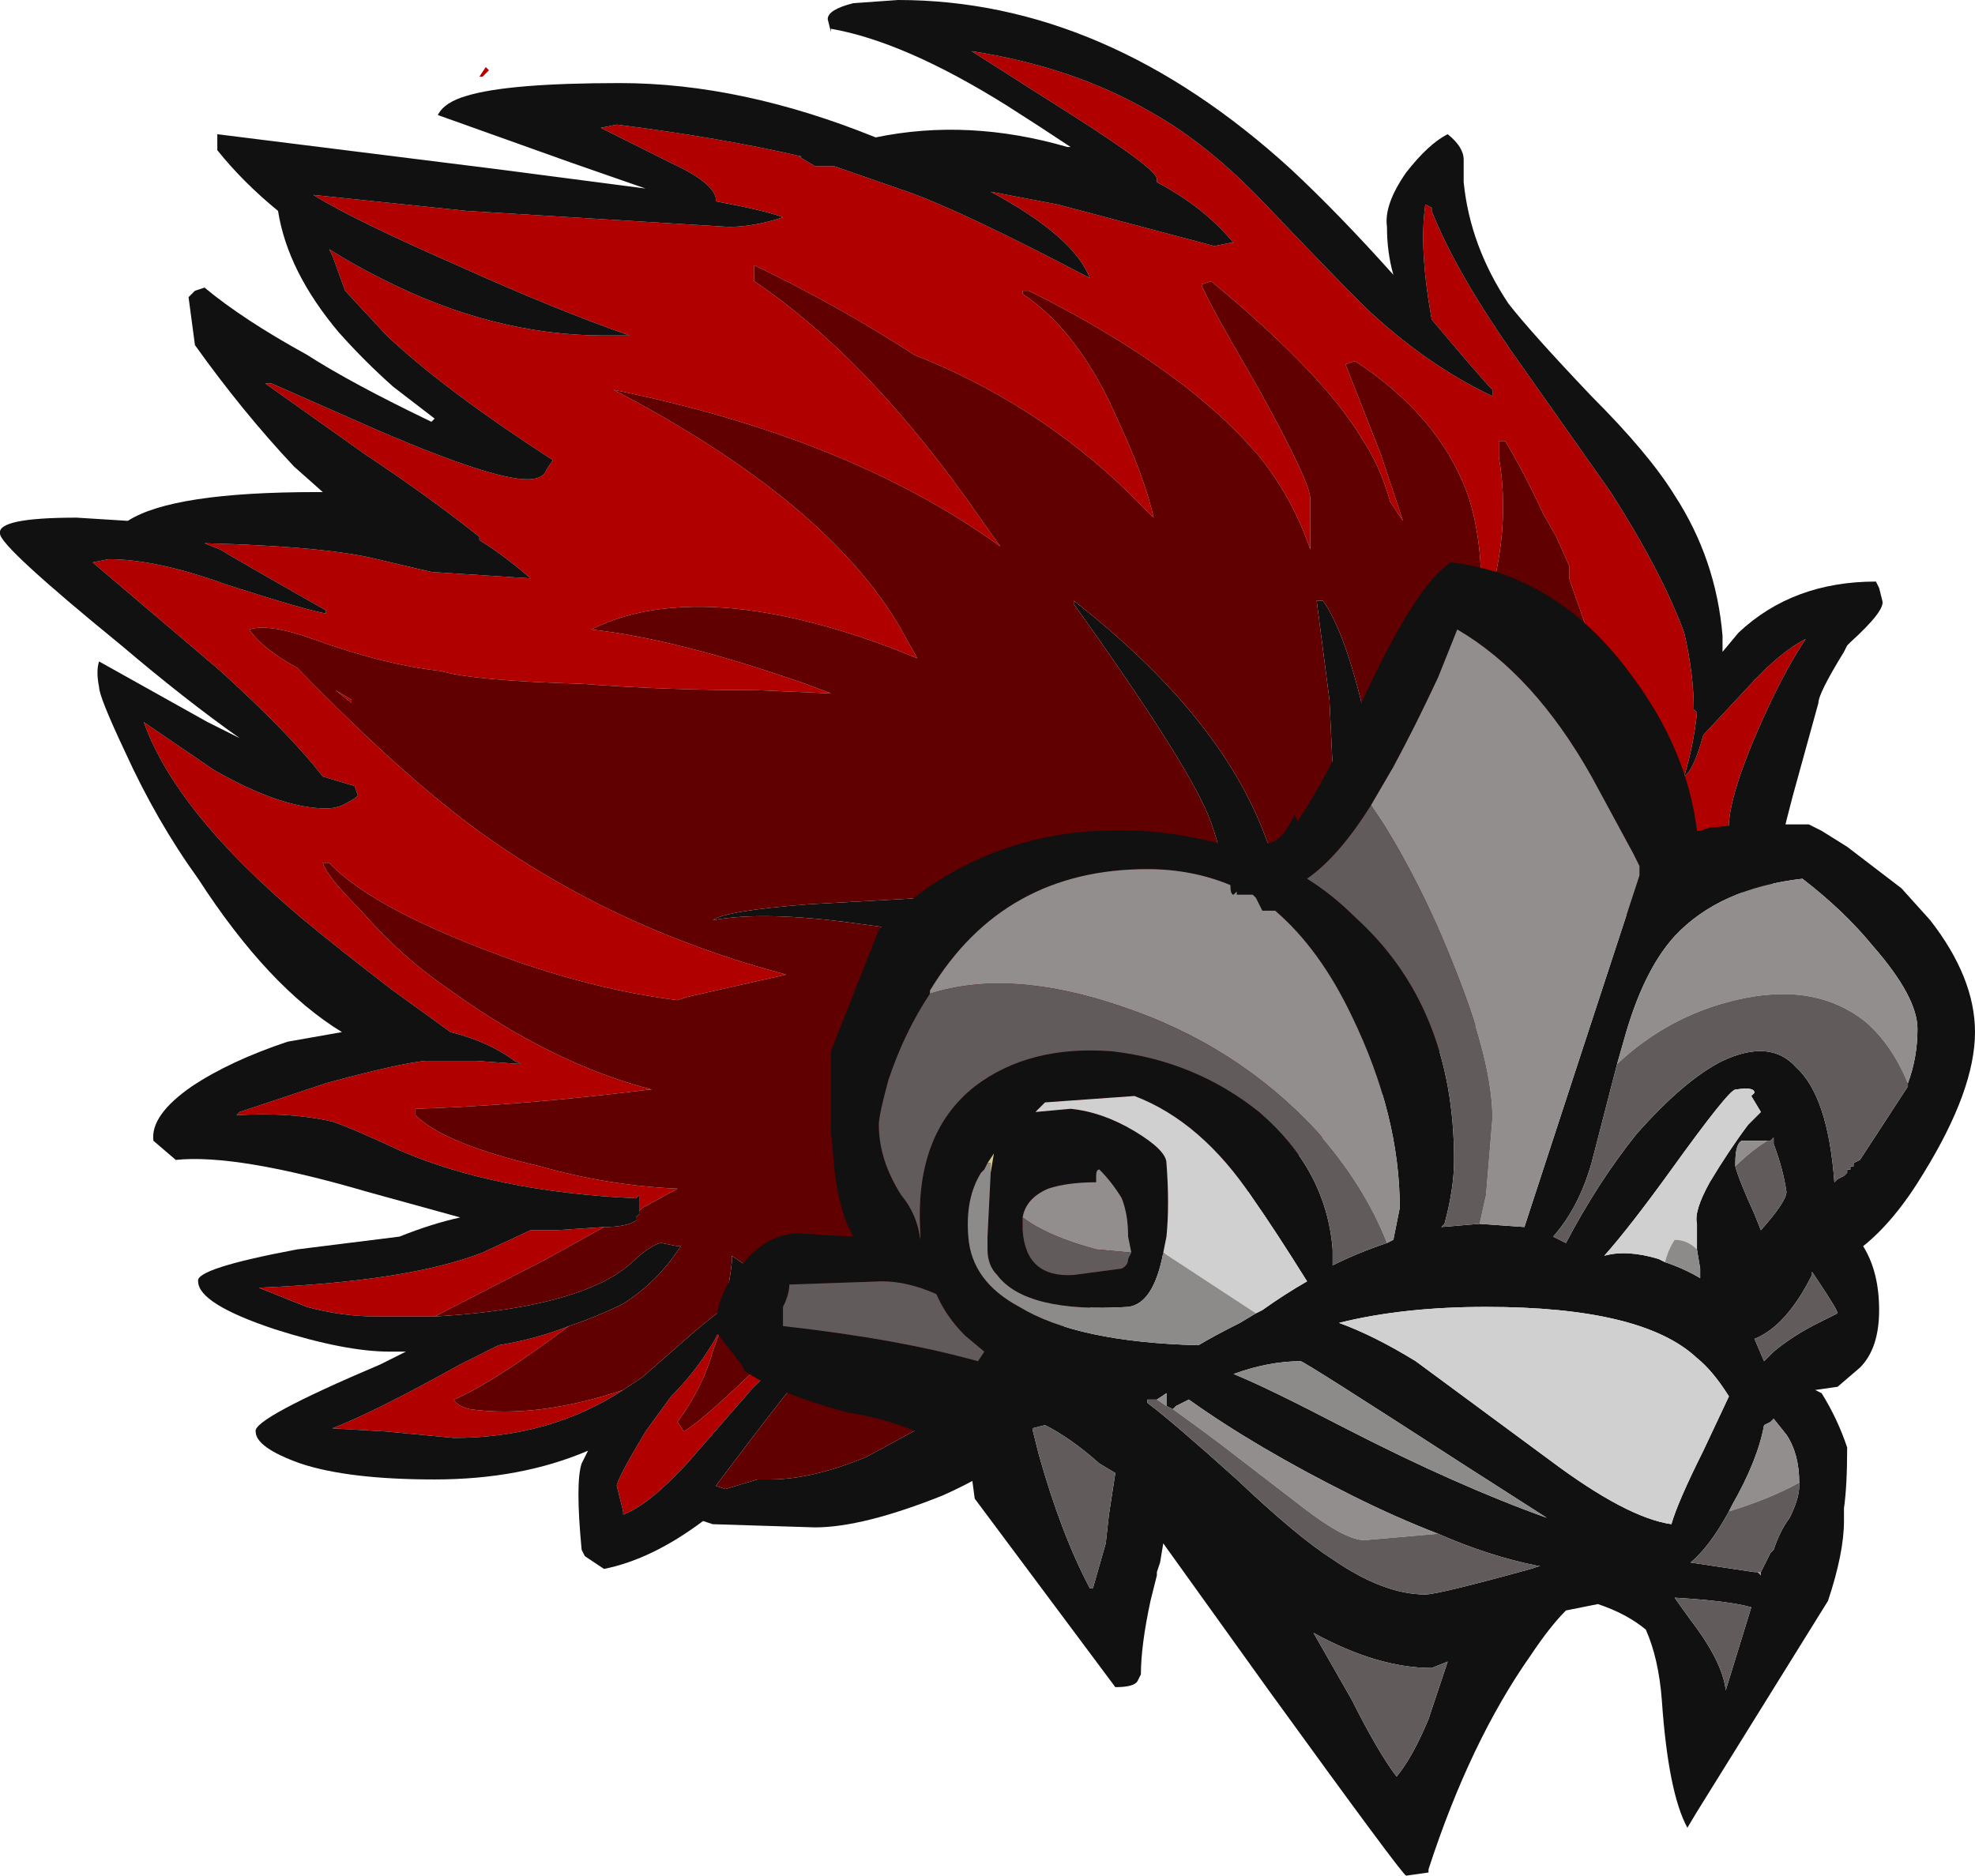 <?xml version="1.0" encoding="UTF-8" standalone="no"?>
<svg xmlns:ffdec="https://www.free-decompiler.com/flash" xmlns:xlink="http://www.w3.org/1999/xlink" ffdec:objectType="frame" height="205.45px" width="216.3px" xmlns="http://www.w3.org/2000/svg">
  <g transform="matrix(1.0, 0.0, 0.0, 1.0, 126.7, 128.45)">
    <use ffdec:characterId="598" height="29.35" transform="matrix(7.0, 0.0, 0.0, 7.0, -126.7, -128.45)" width="30.9" xlink:href="#shape0"/>
  </g>
  <defs>
    <g id="shape0" transform="matrix(1.0, 0.0, 0.0, 1.0, 18.1, 18.35)">
      <path d="M-8.1 0.6 L-8.1 0.35 -8.15 0.4 Q-10.35 0.3 -11.85 -0.35 -12.6 -0.7 -12.9 -0.8 -13.55 -0.95 -14.4 -0.9 L-14.35 -0.95 -13.0 -1.4 Q-11.9 -1.7 -11.45 -1.75 L-10.65 -1.75 -9.95 -1.7 -10.05 -1.75 Q-10.45 -2.05 -11.05 -2.2 L-11.95 -2.85 Q-12.8 -3.5 -13.4 -4.0 -15.35 -5.65 -15.85 -7.05 L-14.75 -6.3 Q-13.7 -5.7 -13.0 -5.7 -12.8 -5.7 -12.65 -5.8 -12.55 -5.85 -12.5 -5.9 L-12.55 -6.05 -13.05 -6.2 Q-13.55 -6.85 -14.65 -7.85 L-16.65 -9.55 -16.4 -9.6 Q-15.65 -9.6 -14.55 -9.2 -13.3 -8.8 -13.0 -8.75 L-13.0 -8.8 Q-14.5 -9.65 -14.65 -9.75 L-14.9 -9.85 Q-13.0 -9.8 -12.2 -9.6 L-11.35 -9.4 -9.8 -9.3 Q-10.2 -9.65 -10.6 -9.9 L-10.6 -9.95 Q-11.35 -10.55 -12.4 -11.25 L-13.95 -12.35 -13.85 -12.35 -12.15 -11.6 Q-10.4 -10.85 -9.85 -10.85 -9.6 -10.85 -9.55 -11.0 L-9.45 -11.15 Q-11.15 -12.25 -12.05 -13.1 L-12.7 -13.8 -12.9 -14.35 -12.95 -14.45 Q-12.55 -14.2 -12.15 -14.0 -10.4 -13.1 -8.65 -13.1 L-8.25 -13.1 Q-9.4 -13.5 -10.95 -14.2 -12.55 -14.9 -13.2 -15.3 L-10.8 -15.05 -6.7 -14.8 Q-6.3 -14.8 -5.85 -14.95 -6.1 -15.05 -6.9 -15.2 L-6.9 -15.25 Q-6.95 -15.5 -7.6 -15.8 L-8.7 -16.35 -8.45 -16.4 Q-6.85 -16.2 -5.55 -15.9 L-5.6 -15.9 -5.35 -15.75 -5.05 -15.75 -3.9 -15.35 Q-3.05 -15.05 -1.05 -14.0 -1.3 -14.65 -2.6 -15.35 L-1.55 -15.15 0.9 -14.5 1.15 -14.55 1.2 -14.55 Q0.75 -15.1 0.0 -15.5 L0.0 -15.55 Q0.0 -15.7 -1.25 -16.5 L-2.9 -17.55 Q-1.3 -17.3 -0.1 -16.6 0.8 -16.1 1.7 -15.15 2.7 -14.1 3.25 -13.55 4.2 -12.65 5.25 -12.15 L5.25 -12.25 Q5.1 -12.4 4.3 -13.35 4.1 -14.45 4.2 -15.15 L4.3 -15.1 4.3 -15.05 Q4.65 -14.15 5.55 -12.85 L7.1 -10.65 Q7.9 -9.4 8.25 -8.45 8.4 -7.8 8.4 -7.25 L8.45 -7.2 Q8.4 -6.7 8.25 -6.2 8.4 -6.3 8.55 -6.85 L9.25 -7.6 Q9.75 -8.15 10.15 -8.35 9.85 -7.9 9.55 -7.25 8.9 -5.85 8.95 -5.3 L8.85 -4.75 8.6 -4.95 7.2 -7.15 6.45 -9.3 6.45 -9.5 6.25 -9.95 6.05 -10.3 Q5.75 -10.95 5.45 -11.45 L5.35 -11.45 5.35 -11.2 Q5.55 -10.05 5.15 -8.8 L5.05 -8.55 Q5.15 -9.8 4.85 -10.65 4.4 -11.85 3.1 -12.7 L2.95 -12.65 3.5 -11.25 3.85 -10.2 3.65 -10.5 Q3.5 -11.05 3.2 -11.5 2.6 -12.5 0.85 -13.95 L0.7 -13.9 Q0.7 -13.8 1.6 -12.25 2.4 -10.8 2.4 -10.55 L2.4 -9.75 Q2.15 -10.5 1.65 -11.15 0.5 -12.55 -2.0 -13.8 L-2.1 -13.8 -2.1 -13.75 Q-1.2 -13.15 -0.6 -11.75 -0.2 -10.9 -0.05 -10.25 L-0.45 -10.65 Q-1.9 -12.05 -3.8 -12.8 -4.95 -13.55 -6.3 -14.2 L-6.3 -13.95 Q-4.45 -12.7 -2.7 -10.15 L-2.45 -9.8 Q-4.8 -11.5 -8.5 -12.25 -5.15 -10.5 -4.0 -8.5 L-3.75 -8.05 Q-4.95 -8.55 -6.05 -8.75 -7.75 -9.05 -8.85 -8.5 -7.5 -8.35 -5.5 -7.65 L-5.1 -7.5 -6.25 -7.55 Q-7.7 -7.55 -9.0 -7.65 -10.7 -7.7 -11.2 -7.85 -12.1 -7.95 -13.2 -8.35 -13.9 -8.6 -14.2 -8.5 -14.0 -8.2 -13.45 -7.9 -11.8 -6.2 -10.55 -5.3 -8.45 -3.8 -5.8 -3.1 L-7.35 -2.75 -7.5 -2.7 Q-8.7 -2.85 -10.0 -3.3 -12.25 -4.1 -12.95 -4.85 L-13.05 -4.85 Q-13.0 -4.65 -12.45 -4.1 -11.85 -3.4 -11.05 -2.85 -9.45 -1.7 -7.9 -1.3 L-7.95 -1.3 Q-9.95 -1.05 -11.6 -1.0 L-11.6 -0.9 Q-11.15 -0.45 -9.65 -0.1 -8.6 0.2 -7.5 0.25 L-8.05 0.55 -8.1 0.6 M-8.35 3.4 Q-9.5 4.15 -11.0 4.15 L-12.05 4.05 -12.9 4.0 Q-12.25 3.75 -10.9 3.0 L-10.3 2.7 Q-9.7 2.6 -9.2 2.4 -10.4 3.3 -11.0 3.55 -10.95 3.65 -10.75 3.7 -9.7 3.85 -8.35 3.4 M-11.3 2.25 L-12.2 2.25 Q-12.75 2.25 -13.3 2.1 L-14.05 1.8 Q-11.7 1.7 -10.55 1.25 L-9.8 0.9 -9.4 0.9 -8.65 0.85 -9.55 1.35 -11.3 2.25 M-10.6 -17.15 L-10.5 -17.3 -10.45 -17.25 -10.55 -17.15 -10.6 -17.15 M-12.85 -7.55 L-12.6 -7.4 -12.6 -7.35 -12.85 -7.55 M-5.9 2.7 L-5.75 2.8 -6.35 3.4 -7.35 4.55 Q-7.95 5.2 -8.35 5.35 L-8.35 5.3 -8.45 4.9 Q-8.45 4.8 -8.0 4.05 L-7.6 3.5 Q-7.25 3.15 -7.0 2.75 -6.8 2.45 -6.8 2.25 L-6.75 2.25 -6.95 2.8 Q-7.1 3.35 -7.5 3.9 L-7.4 4.05 Q-7.0 3.8 -5.9 2.7" fill="#b00000" fill-rule="evenodd" stroke="none"/>
      <path d="M8.85 -4.75 L8.95 -5.3 Q8.9 -5.85 9.55 -7.25 9.85 -7.9 10.15 -8.35 9.75 -8.15 9.25 -7.6 L8.55 -6.85 Q8.4 -6.3 8.25 -6.2 8.4 -6.7 8.45 -7.2 L8.4 -7.25 Q8.4 -7.8 8.25 -8.45 7.9 -9.4 7.1 -10.65 L5.55 -12.85 Q4.65 -14.15 4.3 -15.05 L4.3 -15.1 4.2 -15.15 Q4.1 -14.45 4.3 -13.35 5.1 -12.4 5.25 -12.25 L5.25 -12.15 Q4.2 -12.65 3.25 -13.55 2.7 -14.1 1.7 -15.15 0.8 -16.1 -0.1 -16.6 -1.3 -17.3 -2.9 -17.55 L-1.25 -16.5 Q0.0 -15.7 0.0 -15.55 L0.0 -15.5 Q0.75 -15.1 1.2 -14.55 L1.15 -14.55 0.9 -14.5 -1.55 -15.15 -2.6 -15.35 Q-1.3 -14.65 -1.05 -14.0 -3.05 -15.05 -3.9 -15.35 L-5.05 -15.75 -5.35 -15.75 -5.6 -15.9 -5.55 -15.9 Q-6.85 -16.2 -8.45 -16.4 L-8.7 -16.35 -7.6 -15.8 Q-6.95 -15.5 -6.9 -15.25 L-6.9 -15.2 Q-6.1 -15.05 -5.85 -14.95 -6.3 -14.8 -6.7 -14.8 L-10.8 -15.05 -13.2 -15.3 Q-12.55 -14.9 -10.95 -14.2 -9.4 -13.5 -8.25 -13.1 L-8.65 -13.1 Q-10.4 -13.1 -12.15 -14.0 -12.55 -14.2 -12.95 -14.45 L-12.9 -14.35 -12.7 -13.8 -12.05 -13.1 Q-11.15 -12.25 -9.45 -11.15 L-9.55 -11.0 Q-9.6 -10.85 -9.85 -10.85 -10.4 -10.85 -12.15 -11.6 L-13.85 -12.35 -13.95 -12.35 -12.4 -11.25 Q-11.35 -10.55 -10.6 -9.95 L-10.6 -9.9 Q-10.2 -9.65 -9.8 -9.3 L-11.35 -9.4 -12.2 -9.6 Q-13.0 -9.8 -14.9 -9.85 L-14.65 -9.75 Q-14.5 -9.65 -13.0 -8.8 L-13.0 -8.75 Q-13.3 -8.8 -14.55 -9.2 -15.65 -9.6 -16.4 -9.6 L-16.65 -9.55 -14.65 -7.85 Q-13.55 -6.85 -13.05 -6.2 L-12.55 -6.05 -12.5 -5.9 Q-12.55 -5.85 -12.65 -5.8 -12.8 -5.7 -13.0 -5.7 -13.7 -5.7 -14.75 -6.3 L-15.85 -7.05 Q-15.35 -5.65 -13.4 -4.0 -12.8 -3.5 -11.95 -2.85 L-11.05 -2.2 Q-10.45 -2.05 -10.05 -1.75 L-9.95 -1.7 -10.65 -1.75 -11.45 -1.75 Q-11.9 -1.7 -13.0 -1.4 L-14.35 -0.95 -14.4 -0.9 Q-13.55 -0.95 -12.9 -0.8 -12.6 -0.7 -11.85 -0.35 -10.35 0.3 -8.15 0.4 L-8.1 0.35 -8.1 0.6 -8.1 0.65 -8.15 0.7 -8.15 0.75 Q-8.3 0.85 -8.65 0.85 L-9.4 0.9 -9.8 0.9 -10.55 1.25 Q-11.7 1.7 -14.05 1.8 L-13.3 2.1 Q-12.75 2.25 -12.2 2.25 L-11.3 2.25 Q-9.55 2.15 -8.65 1.7 -8.35 1.55 -8.1 1.3 -7.85 1.1 -7.75 1.1 L-7.5 1.15 -7.45 1.15 Q-7.8 1.7 -8.35 2.05 -8.75 2.25 -9.2 2.4 -9.7 2.6 -10.3 2.7 L-10.9 3.0 Q-12.25 3.75 -12.9 4.0 L-12.05 4.05 -11.0 4.15 Q-9.5 4.15 -8.35 3.4 L-8.05 3.2 -7.25 2.5 Q-6.9 2.2 -6.8 2.15 -6.7 1.85 -6.65 1.4 L-6.65 1.3 Q-6.35 1.5 -6.1 1.7 L-6.15 1.75 -6.1 1.75 -5.8 1.9 -5.1 2.6 Q-5.7 3.3 -6.9 4.9 L-6.75 4.95 -6.25 4.8 -6.05 4.8 Q-5.4 4.8 -4.55 4.45 L-3.35 3.8 -1.9 3.8 Q-1.9 4.4 -3.35 5.05 -4.6 5.55 -5.35 5.55 L-6.95 5.5 -7.1 5.45 Q-7.9 6.05 -8.65 6.2 L-8.95 6.0 -9.0 5.9 Q-9.1 4.85 -9.0 4.55 L-8.9 4.35 Q-9.95 4.8 -11.3 4.8 -12.65 4.8 -13.4 4.55 -14.1 4.3 -14.1 4.05 -14.15 3.85 -12.15 3.0 L-11.75 2.8 -12.0 2.8 Q-12.7 2.8 -13.8 2.45 -15.0 2.05 -15.0 1.7 -15.05 1.5 -13.45 1.2 L-11.85 1.0 Q-11.35 0.8 -10.9 0.7 L-12.35 0.3 Q-14.4 -0.3 -15.35 -0.2 L-15.7 -0.5 Q-15.75 -0.9 -15.1 -1.35 -14.5 -1.75 -13.6 -2.05 L-12.75 -2.2 Q-13.9 -2.9 -15.0 -4.6 -15.65 -5.5 -16.15 -6.6 -16.55 -7.45 -16.55 -7.6 -16.6 -7.85 -16.55 -8.0 L-14.85 -7.05 -14.35 -6.8 Q-15.2 -7.4 -16.2 -8.25 -18.1 -9.8 -18.1 -10.0 -18.15 -10.25 -16.9 -10.25 L-16.1 -10.2 Q-15.4 -10.65 -13.15 -10.65 L-13.05 -10.65 -13.5 -11.05 Q-14.3 -11.9 -15.05 -12.95 L-15.15 -13.7 -15.05 -13.8 -14.9 -13.85 Q-14.3 -13.35 -13.3 -12.8 -12.6 -12.35 -11.35 -11.75 L-11.3 -11.8 -11.95 -12.3 Q-12.4 -12.7 -12.8 -13.15 -13.6 -14.1 -13.75 -15.05 -14.3 -15.5 -14.7 -16.0 L-14.7 -16.25 -10.3 -15.7 -8.0 -15.4 -9.15 -15.8 -11.25 -16.55 Q-11.15 -16.75 -10.8 -16.85 -10.15 -17.05 -8.4 -17.05 -6.5 -17.05 -4.4 -16.2 -2.95 -16.5 -1.4 -16.05 L-1.35 -16.05 Q-1.8 -16.35 -2.35 -16.7 -3.95 -17.7 -5.1 -17.9 L-5.1 -17.85 -5.15 -18.05 Q-5.15 -18.2 -4.75 -18.3 L-4.05 -18.35 Q-0.8 -18.35 2.1 -15.7 2.85 -15.0 3.7 -14.05 3.6 -14.4 3.6 -14.8 3.55 -15.15 3.9 -15.65 4.25 -16.1 4.55 -16.25 4.8 -16.05 4.8 -15.85 L4.8 -15.5 Q4.9 -14.5 5.5 -13.6 5.85 -13.15 6.8 -12.15 7.7 -11.25 8.1 -10.6 8.75 -9.6 8.85 -8.4 L8.85 -8.15 9.1 -8.45 Q9.95 -9.25 11.25 -9.25 L11.3 -9.15 11.35 -8.95 Q11.4 -8.8 10.85 -8.3 L10.8 -8.25 10.75 -8.15 Q10.35 -7.5 10.35 -7.35 L9.95 -5.9 Q9.55 -4.4 9.6 -3.9 L8.85 -4.75 M2.6 -8.95 Q2.95 -8.45 3.25 -7.15 L1.2 -2.65 Q1.2 -4.65 0.8 -5.6 0.45 -6.45 -1.3 -8.9 L-1.3 -8.95 Q1.0 -7.15 1.7 -5.25 2.0 -4.55 2.15 -3.6 L2.75 -6.35 2.7 -7.4 2.5 -8.95 2.6 -8.95 M-3.95 -3.8 L-4.7 -3.9 Q-6.15 -4.1 -6.95 -3.95 -6.75 -4.1 -5.45 -4.2 L-3.65 -4.3 -3.95 -3.8 M-6.75 2.25 L-6.8 2.25 Q-6.8 2.45 -7.0 2.75 -7.25 3.15 -7.6 3.5 L-8.0 4.05 Q-8.45 4.8 -8.45 4.9 L-8.35 5.3 -8.35 5.35 Q-7.95 5.2 -7.35 4.55 L-6.35 3.4 -5.75 2.8 -5.9 2.7 -6.75 2.25" fill="#111111" fill-rule="evenodd" stroke="none"/>
      <path d="M-8.1 0.6 L-8.05 0.55 -7.5 0.25 Q-8.6 0.2 -9.65 -0.1 -11.15 -0.45 -11.6 -0.9 L-11.6 -1.0 Q-9.95 -1.05 -7.95 -1.3 L-7.9 -1.3 Q-9.45 -1.7 -11.05 -2.85 -11.85 -3.4 -12.45 -4.1 -13.0 -4.65 -13.05 -4.85 L-12.95 -4.85 Q-12.25 -4.1 -10.0 -3.3 -8.7 -2.85 -7.5 -2.7 L-7.35 -2.75 -5.8 -3.1 Q-8.45 -3.8 -10.55 -5.3 -11.8 -6.2 -13.45 -7.9 -14.0 -8.2 -14.2 -8.5 -13.9 -8.6 -13.2 -8.35 -12.1 -7.95 -11.2 -7.85 -10.7 -7.7 -9.0 -7.65 -7.7 -7.55 -6.25 -7.55 L-5.1 -7.5 -5.5 -7.65 Q-7.5 -8.35 -8.85 -8.5 -7.75 -9.05 -6.05 -8.75 -4.95 -8.55 -3.75 -8.05 L-4.0 -8.5 Q-5.15 -10.5 -8.5 -12.25 -4.8 -11.5 -2.45 -9.8 L-2.7 -10.15 Q-4.45 -12.7 -6.3 -13.95 L-6.3 -14.2 Q-4.95 -13.55 -3.8 -12.8 -1.9 -12.05 -0.45 -10.65 L-0.05 -10.25 Q-0.2 -10.9 -0.6 -11.75 -1.2 -13.15 -2.1 -13.75 L-2.1 -13.8 -2.0 -13.8 Q0.5 -12.55 1.65 -11.15 2.15 -10.5 2.4 -9.75 L2.4 -10.55 Q2.4 -10.8 1.6 -12.25 0.7 -13.8 0.7 -13.9 L0.85 -13.95 Q2.6 -12.5 3.2 -11.5 3.5 -11.05 3.65 -10.5 L3.85 -10.2 3.5 -11.25 2.95 -12.65 3.1 -12.7 Q4.4 -11.85 4.85 -10.65 5.15 -9.8 5.05 -8.55 L5.15 -8.8 Q5.55 -10.05 5.35 -11.2 L5.35 -11.45 5.45 -11.45 Q5.75 -10.95 6.05 -10.3 L6.25 -9.95 6.45 -9.5 6.45 -9.3 7.2 -7.15 8.6 -4.95 -3.35 3.8 -4.55 4.45 Q-5.4 4.8 -6.05 4.8 L-6.25 4.8 -6.75 4.95 -6.9 4.9 Q-5.7 3.3 -5.1 2.6 L-5.8 1.9 -6.1 1.7 Q-6.35 1.5 -6.65 1.3 L-6.65 1.4 Q-6.7 1.85 -6.8 2.15 -6.9 2.2 -7.25 2.5 L-8.05 3.2 -8.35 3.4 Q-9.7 3.85 -10.75 3.7 -10.95 3.65 -11.0 3.55 -10.4 3.3 -9.2 2.4 -8.75 2.25 -8.35 2.05 -7.8 1.7 -7.45 1.15 L-7.5 1.15 -7.75 1.1 Q-7.85 1.1 -8.1 1.3 -8.35 1.55 -8.65 1.7 -9.55 2.15 -11.3 2.25 L-9.55 1.35 -8.65 0.85 Q-8.3 0.85 -8.15 0.75 L-8.15 0.7 -8.1 0.65 -8.1 0.6 M2.6 -8.95 L2.5 -8.95 2.7 -7.4 2.75 -6.35 2.15 -3.6 Q2.0 -4.55 1.7 -5.25 1.0 -7.15 -1.3 -8.95 L-1.3 -8.9 Q0.45 -6.45 0.8 -5.6 1.2 -4.65 1.2 -2.65 L3.25 -7.15 Q2.95 -8.45 2.6 -8.95 M-12.85 -7.55 L-12.6 -7.35 -12.6 -7.4 -12.85 -7.55 M-3.95 -3.8 L-3.65 -4.3 -5.45 -4.2 Q-6.75 -4.1 -6.95 -3.95 -6.15 -4.1 -4.7 -3.9 L-3.95 -3.8 M-5.9 2.7 Q-7.0 3.8 -7.4 4.05 L-7.5 3.9 Q-7.1 3.35 -6.95 2.8 L-6.75 2.25 -5.9 2.7" fill="#600000" fill-rule="evenodd" stroke="none"/>
      <path d="M-5.8 1.9 L-6.1 1.75 -6.15 1.75 -6.1 1.7 -5.8 1.9" fill="#0070e0" fill-rule="evenodd" stroke="none"/>
      <path d="M-6.1 1.75 L-6.15 1.75 -6.1 1.75" fill="#666666" fill-rule="evenodd" stroke="none"/>
      <path d="M5.05 0.8 L5.75 0.85 6.6 -1.75 7.55 -4.65 7.55 -4.8 7.45 -5.0 6.8 -6.2 Q5.9 -7.8 4.7 -8.5 L4.4 -7.75 Q4.05 -7.0 3.7 -6.35 L3.35 -5.75 Q2.85 -4.95 2.35 -4.6 2.75 -4.35 3.1 -4.0 4.65 -2.6 4.65 -0.2 4.65 0.25 4.5 0.8 L4.45 0.85 5.05 0.8 M4.6 -9.55 Q6.3 -9.35 7.45 -7.75 8.3 -6.6 8.45 -5.35 L8.5 -5.35 8.65 -5.4 9.2 -5.45 10.2 -5.45 10.4 -5.35 10.8 -5.1 11.65 -4.45 12.1 -3.95 Q12.8 -3.05 12.8 -2.2 12.8 -1.3 12.0 0.0 11.55 0.75 11.05 1.15 11.3 1.55 11.3 2.15 11.3 2.75 11.0 3.05 L10.65 3.35 10.3 3.4 10.4 3.45 Q10.65 3.85 10.8 4.3 10.8 4.9 10.75 5.25 L10.75 5.45 Q10.75 5.95 10.5 6.7 L8.45 10.0 8.3 10.25 Q8.0 9.7 7.9 8.25 7.85 7.6 7.65 7.15 7.35 6.9 6.9 6.75 L6.4 6.85 Q6.15 7.1 5.85 7.55 4.9 8.9 4.25 10.9 L4.25 10.95 3.9 11.0 Q3.85 11.0 1.75 8.1 L0.1 5.8 0.05 6.1 0.0 6.25 0.0 6.3 -0.1 6.7 Q-0.25 7.4 -0.25 7.85 L-0.3 7.95 Q-0.35 8.05 -0.65 8.05 L-2.85 5.1 -2.95 4.35 -3.15 4.45 Q-3.3 4.25 -3.65 4.1 -4.2 3.85 -4.85 3.75 -5.95 3.45 -6.45 3.1 L-6.5 3.0 -6.85 2.55 -6.9 2.5 -6.9 2.45 Q-6.9 1.9 -6.5 1.45 -6.1 0.95 -5.6 0.95 L-4.75 1.0 -4.85 0.8 Q-5.0 0.4 -5.05 -0.1 L-5.1 -0.65 -5.1 -1.9 -4.35 -3.8 -4.0 -4.15 -3.6 -4.45 Q-2.15 -5.45 -0.25 -5.35 0.5 -5.3 1.15 -5.1 L1.0 -5.4 Q1.55 -5.15 1.7 -5.15 1.95 -5.15 2.15 -5.6 L2.2 -5.5 Q2.55 -6.0 3.05 -7.05 L3.2 -7.35 Q4.05 -9.2 4.6 -9.55 M3.6 1.1 L3.7 1.05 3.8 0.55 Q3.8 -0.9 3.05 -2.45 2.55 -3.5 1.85 -4.1 L1.65 -4.1 1.55 -4.3 1.5 -4.35 1.25 -4.35 1.25 -4.4 1.2 -4.35 Q1.15 -4.35 1.15 -4.5 0.55 -4.75 -0.15 -4.75 -2.4 -4.75 -3.55 -2.85 L-3.55 -2.8 Q-3.95 -2.2 -4.2 -1.45 -4.35 -0.9 -4.35 -0.75 -4.35 -0.2 -4.0 0.35 -3.75 0.65 -3.7 1.05 L-3.7 0.95 Q-3.8 -0.6 -2.85 -1.35 -2.0 -2.0 -0.7 -1.9 0.6 -1.75 1.6 -0.95 2.65 -0.05 2.75 1.2 L2.75 1.45 Q3.15 1.25 3.6 1.1 M11.75 -1.4 Q11.9 -1.8 11.9 -2.25 11.9 -2.75 11.2 -3.55 10.75 -4.1 10.1 -4.6 8.8 -4.45 8.1 -3.7 7.6 -3.15 7.3 -2.05 L7.2 -1.7 6.8 -0.15 Q6.6 0.55 6.2 1.0 L6.4 1.1 Q6.9 0.15 7.5 -0.6 8.25 -1.45 8.85 -1.75 9.6 -2.1 10.0 -1.65 10.5 -1.2 10.6 0.15 L10.65 0.1 10.75 0.05 10.8 0.0 10.8 -0.05 10.85 -0.05 10.85 -0.1 10.9 -0.1 10.9 -0.15 11.0 -0.2 11.75 -1.35 11.75 -1.4 M8.45 1.2 L8.45 0.8 Q8.4 0.6 8.65 0.15 8.95 -0.35 9.25 -0.75 L9.45 -0.95 9.3 -1.2 9.35 -1.25 Q9.35 -1.35 9.05 -1.3 8.95 -1.3 8.05 -0.05 7.4 0.85 7.0 1.3 7.35 1.2 7.85 1.35 L7.95 1.4 Q8.25 1.5 8.5 1.65 L8.5 1.5 8.45 1.2 M9.55 -0.5 L9.15 -0.5 Q9.05 -0.45 9.05 -0.15 L9.05 -0.1 Q9.1 0.1 9.35 0.65 L9.45 0.9 Q9.85 0.45 9.85 0.3 9.8 -0.05 9.65 -0.45 L9.65 -0.55 9.6 -0.5 9.55 -0.5 M10.25 1.55 L10.25 1.6 Q9.85 2.4 9.35 2.6 L9.5 2.95 9.65 2.8 Q9.95 2.55 10.35 2.35 L10.65 2.2 Q10.65 2.15 10.35 1.7 L10.25 1.55 M8.95 3.5 Q8.7 3.1 8.45 2.9 7.6 2.1 5.15 2.1 3.85 2.1 2.85 2.35 3.4 2.55 4.05 2.95 L6.15 4.5 Q7.35 5.4 8.05 5.5 8.15 5.15 8.55 4.35 L8.95 3.5 M0.0 3.55 L-0.15 3.55 -0.15 3.6 Q0.25 3.9 1.25 4.8 2.2 5.7 2.75 6.05 3.55 6.6 4.2 6.6 4.4 6.6 5.85 6.2 L6.0 6.15 5.95 6.15 Q5.2 6.0 4.4 5.65 3.75 5.4 3.05 5.05 1.55 4.3 0.5 3.55 L0.3 3.65 0.25 3.7 0.15 3.65 0.15 3.45 0.0 3.55 M8.35 7.0 Q8.85 7.65 8.9 8.1 L9.3 6.8 Q8.95 6.7 8.1 6.65 L8.35 7.0 M10.05 4.85 Q10.05 4.4 9.85 4.1 L9.65 3.85 9.6 3.9 9.5 3.95 Q9.4 4.5 9.0 5.2 L8.95 5.3 Q8.65 5.85 8.35 6.1 L9.35 6.25 9.4 6.25 9.45 6.3 9.45 6.25 9.6 5.95 9.65 5.9 Q9.75 5.6 9.9 5.4 10.05 5.1 10.05 4.9 L10.05 4.85 M3.8 1.45 L3.8 1.45 M1.55 2.2 L1.65 2.15 Q2.0 1.9 2.35 1.7 1.85 0.9 1.5 0.4 0.7 -0.8 -0.35 -1.2 L-1.75 -1.1 -1.9 -0.95 -1.35 -1.0 Q-0.85 -0.95 -0.35 -0.65 0.15 -0.35 0.15 -0.15 0.2 0.5 0.15 1.0 L0.1 1.25 Q-0.05 2.05 -0.45 2.1 -2.05 2.2 -2.5 1.6 -2.65 1.45 -2.65 1.2 L-2.65 1.0 -2.6 0.0 -2.55 -0.3 -2.65 -0.15 -2.7 -0.05 -2.75 0.0 Q-3.0 0.4 -2.95 1.0 -2.9 1.7 -2.15 2.1 -1.25 2.65 0.65 2.7 0.9 2.55 1.3 2.35 L1.55 2.2 M1.2 3.15 Q1.7 3.35 2.95 4.0 4.7 4.9 6.1 5.4 L4.85 4.6 Q2.3 2.95 2.25 2.95 1.75 2.95 1.2 3.15 M4.3 7.75 Q3.45 7.75 2.45 7.2 L3.05 8.25 Q3.45 9.05 3.75 9.45 4.0 9.15 4.25 8.55 L4.55 7.65 4.3 7.75 M-0.4 1.25 L-0.45 1.0 Q-0.45 0.65 -0.55 0.4 -0.7 0.15 -0.9 -0.05 -0.95 -0.05 -0.95 0.05 L-0.95 0.15 Q-1.4 0.15 -1.7 0.25 -2.05 0.4 -2.1 0.7 L-2.1 0.9 Q-2.05 1.65 -1.3 1.6 L-0.55 1.5 Q-0.45 1.45 -0.45 1.35 L-0.4 1.25 M-2.7 2.8 L-3.0 2.55 Q-3.3 2.25 -3.45 1.9 -3.9 1.7 -4.3 1.7 L-5.75 1.75 Q-5.75 1.9 -5.85 2.1 L-5.85 2.4 Q-4.05 2.6 -2.8 2.95 L-2.7 2.8 M-0.9 4.55 Q-1.35 4.15 -1.75 3.95 L-1.95 4.0 -1.85 4.4 Q-1.5 5.65 -1.05 6.5 L-1.0 6.5 -0.8 5.8 -0.75 5.35 -0.65 4.7 -0.9 4.55" fill="#111111" fill-rule="evenodd" stroke="none"/>
      <path d="M-2.65 -0.15 L-2.55 -0.3 -2.6 0.0 -2.6 -0.15 -2.65 -0.15" fill="#cece8d" fill-rule="evenodd" stroke="none"/>
      <path d="M3.35 -5.75 L3.7 -6.35 Q4.05 -7.0 4.4 -7.75 L4.7 -8.5 Q5.9 -7.8 6.8 -6.2 L7.45 -5.0 7.55 -4.8 7.55 -4.65 6.6 -1.75 5.75 0.85 5.05 0.8 5.15 0.35 5.25 -0.85 Q5.25 -1.7 4.7 -3.1 4.2 -4.4 3.55 -5.45 L3.35 -5.75 M-3.55 -2.8 L-3.55 -2.85 Q-2.4 -4.75 -0.15 -4.75 0.55 -4.75 1.15 -4.5 1.15 -4.35 1.2 -4.35 L1.25 -4.4 1.25 -4.35 1.5 -4.35 1.55 -4.3 1.65 -4.1 1.85 -4.1 Q2.55 -3.5 3.05 -2.45 3.8 -0.9 3.8 0.55 L3.7 1.05 3.6 1.1 Q3.25 0.2 2.5 -0.65 1.25 -2.0 -0.55 -2.6 -2.3 -3.2 -3.55 -2.8 M7.2 -1.7 L7.3 -2.05 Q7.6 -3.15 8.1 -3.7 8.8 -4.45 10.1 -4.6 10.75 -4.1 11.2 -3.55 11.9 -2.75 11.9 -2.25 11.9 -1.8 11.75 -1.4 11.5 -2.0 11.1 -2.35 10.3 -3.0 9.05 -2.7 8.0 -2.45 7.2 -1.7 M9.55 -0.5 L9.4 -0.4 Q9.2 -0.25 9.05 -0.1 L9.05 -0.15 Q9.05 -0.45 9.15 -0.5 L9.55 -0.5 M4.4 5.65 L3.25 5.75 Q2.95 5.75 2.3 5.25 L1.0 4.25 Q0.6 3.95 0.25 3.7 L0.3 3.65 0.5 3.55 Q1.55 4.3 3.05 5.05 3.75 5.4 4.4 5.65 M0.15 3.65 L0.0 3.55 0.15 3.45 0.15 3.65 M8.95 5.3 L9.0 5.2 Q9.4 4.5 9.5 3.95 L9.6 3.9 9.65 3.85 9.85 4.1 Q10.05 4.4 10.05 4.85 9.6 5.1 8.95 5.3 M9.45 6.25 L9.45 6.3 9.4 6.25 9.45 6.25 M-2.1 0.7 Q-2.05 0.4 -1.7 0.25 -1.4 0.15 -0.95 0.15 L-0.95 0.05 Q-0.95 -0.05 -0.9 -0.05 -0.7 0.15 -0.55 0.4 -0.45 0.65 -0.45 1.0 L-0.4 1.25 -0.95 1.2 Q-1.7 1.0 -2.1 0.7" fill="#928e8e" fill-rule="evenodd" stroke="none"/>
      <path d="M3.35 -5.75 L3.55 -5.45 Q4.2 -4.4 4.7 -3.1 5.25 -1.7 5.25 -0.85 L5.15 0.35 5.05 0.8 4.45 0.85 4.5 0.8 Q4.65 0.25 4.65 -0.2 4.65 -2.6 3.1 -4.0 2.75 -4.35 2.35 -4.6 2.85 -4.95 3.35 -5.75 M-3.55 -2.8 Q-2.3 -3.2 -0.55 -2.6 1.25 -2.0 2.5 -0.65 3.25 0.2 3.6 1.1 3.15 1.25 2.75 1.45 L2.75 1.2 Q2.65 -0.05 1.6 -0.95 0.6 -1.75 -0.7 -1.9 -2.0 -2.0 -2.85 -1.35 -3.8 -0.6 -3.7 0.95 L-3.7 1.05 Q-3.75 0.65 -4.0 0.35 -4.35 -0.2 -4.35 -0.75 -4.35 -0.9 -4.2 -1.45 -3.95 -2.2 -3.55 -2.8 M7.2 -1.7 Q8.0 -2.45 9.05 -2.7 10.3 -3.0 11.1 -2.35 11.5 -2.0 11.75 -1.4 L11.75 -1.35 11.0 -0.2 10.9 -0.15 10.9 -0.1 10.85 -0.1 10.85 -0.05 10.8 -0.05 10.8 0.0 10.75 0.05 10.65 0.1 10.6 0.15 Q10.5 -1.2 10.0 -1.65 9.6 -2.1 8.85 -1.75 8.25 -1.45 7.5 -0.6 6.9 0.15 6.4 1.1 L6.2 1.0 Q6.6 0.55 6.8 -0.15 L7.2 -1.7 M9.05 -0.1 Q9.2 -0.25 9.4 -0.4 L9.55 -0.5 9.6 -0.5 9.65 -0.55 9.65 -0.45 Q9.8 -0.05 9.85 0.3 9.85 0.45 9.45 0.9 L9.35 0.65 Q9.1 0.1 9.05 -0.1 M10.25 1.55 L10.35 1.7 Q10.65 2.15 10.65 2.2 L10.35 2.35 Q9.95 2.55 9.65 2.8 L9.5 2.95 9.35 2.6 Q9.85 2.4 10.25 1.6 L10.25 1.55 M4.4 5.65 Q5.2 6.0 5.95 6.15 L6.0 6.15 5.85 6.2 Q4.4 6.6 4.2 6.6 3.55 6.6 2.75 6.05 2.2 5.7 1.25 4.8 0.25 3.9 -0.15 3.6 L-0.15 3.55 0.0 3.55 0.15 3.65 0.25 3.7 Q0.6 3.95 1.0 4.25 L2.3 5.25 Q2.95 5.75 3.25 5.75 L4.4 5.65 M8.35 7.0 L8.1 6.65 Q8.95 6.7 9.3 6.8 L8.9 8.1 Q8.85 7.65 8.35 7.0 M8.95 5.3 Q9.6 5.1 10.05 4.85 L10.05 4.9 Q10.05 5.1 9.9 5.4 9.75 5.6 9.65 5.9 L9.6 5.95 9.45 6.25 9.4 6.25 9.35 6.25 8.35 6.1 Q8.65 5.85 8.95 5.3 M4.3 7.75 L4.55 7.65 4.25 8.55 Q4.0 9.15 3.75 9.45 3.45 9.05 3.05 8.25 L2.45 7.2 Q3.45 7.75 4.3 7.75 M-2.1 0.7 Q-1.7 1.0 -0.95 1.2 L-0.4 1.25 -0.45 1.35 Q-0.45 1.45 -0.55 1.5 L-1.3 1.6 Q-2.05 1.65 -2.1 0.9 L-2.1 0.7 M-0.9 4.55 L-0.65 4.7 -0.75 5.35 -0.8 5.8 -1.0 6.5 -1.05 6.5 Q-1.5 5.65 -1.85 4.4 L-1.95 4.0 -1.75 3.95 Q-1.35 4.15 -0.9 4.55 M-2.7 2.8 L-2.8 2.95 Q-4.05 2.6 -5.85 2.4 L-5.85 2.1 Q-5.75 1.9 -5.75 1.75 L-4.3 1.7 Q-3.9 1.7 -3.45 1.9 -3.3 2.25 -3.0 2.55 L-2.7 2.8" fill="#615b5b" fill-rule="evenodd" stroke="none"/>
      <path d="M7.95 1.4 L7.85 1.35 Q7.35 1.2 7.0 1.3 7.4 0.85 8.05 -0.05 8.95 -1.3 9.05 -1.3 9.35 -1.35 9.35 -1.25 L9.3 -1.2 9.45 -0.95 9.25 -0.75 Q8.95 -0.35 8.65 0.15 8.4 0.6 8.45 0.8 L8.45 1.2 Q8.3 1.05 8.1 1.05 8.0 1.2 7.95 1.4 M8.95 3.5 L8.55 4.35 Q8.15 5.15 8.05 5.5 7.35 5.4 6.15 4.5 L4.05 2.95 Q3.4 2.55 2.85 2.35 3.85 2.1 5.15 2.1 7.6 2.1 8.45 2.9 8.7 3.1 8.95 3.5 M0.1 1.25 L0.15 1.0 Q0.2 0.5 0.15 -0.15 0.15 -0.35 -0.35 -0.65 -0.85 -0.95 -1.35 -1.0 L-1.9 -0.95 -1.75 -1.1 -0.35 -1.2 Q0.7 -0.8 1.5 0.4 1.85 0.9 2.35 1.7 2.0 1.9 1.65 2.15 L1.55 2.2 0.1 1.25" fill="#d0d0d0" fill-rule="evenodd" stroke="none"/>
      <path d="M7.95 1.4 Q8.0 1.2 8.1 1.05 8.3 1.05 8.45 1.2 L8.5 1.5 8.5 1.65 Q8.25 1.5 7.95 1.4 M0.1 1.25 L1.55 2.2 1.3 2.35 Q0.9 2.55 0.65 2.7 -1.25 2.65 -2.15 2.1 -2.9 1.7 -2.95 1.0 -3.0 0.4 -2.75 0.0 L-2.7 -0.05 -2.65 -0.15 -2.6 -0.15 -2.6 0.0 -2.65 1.0 -2.65 1.2 Q-2.65 1.45 -2.5 1.6 -2.05 2.2 -0.45 2.1 -0.05 2.05 0.1 1.25 M1.2 3.15 Q1.75 2.95 2.25 2.95 2.3 2.95 4.85 4.6 L6.1 5.4 Q4.7 4.9 2.95 4.0 1.7 3.35 1.2 3.15" fill="#8d8a8a" fill-rule="evenodd" stroke="none"/>
    </g>
  </defs>
</svg>
